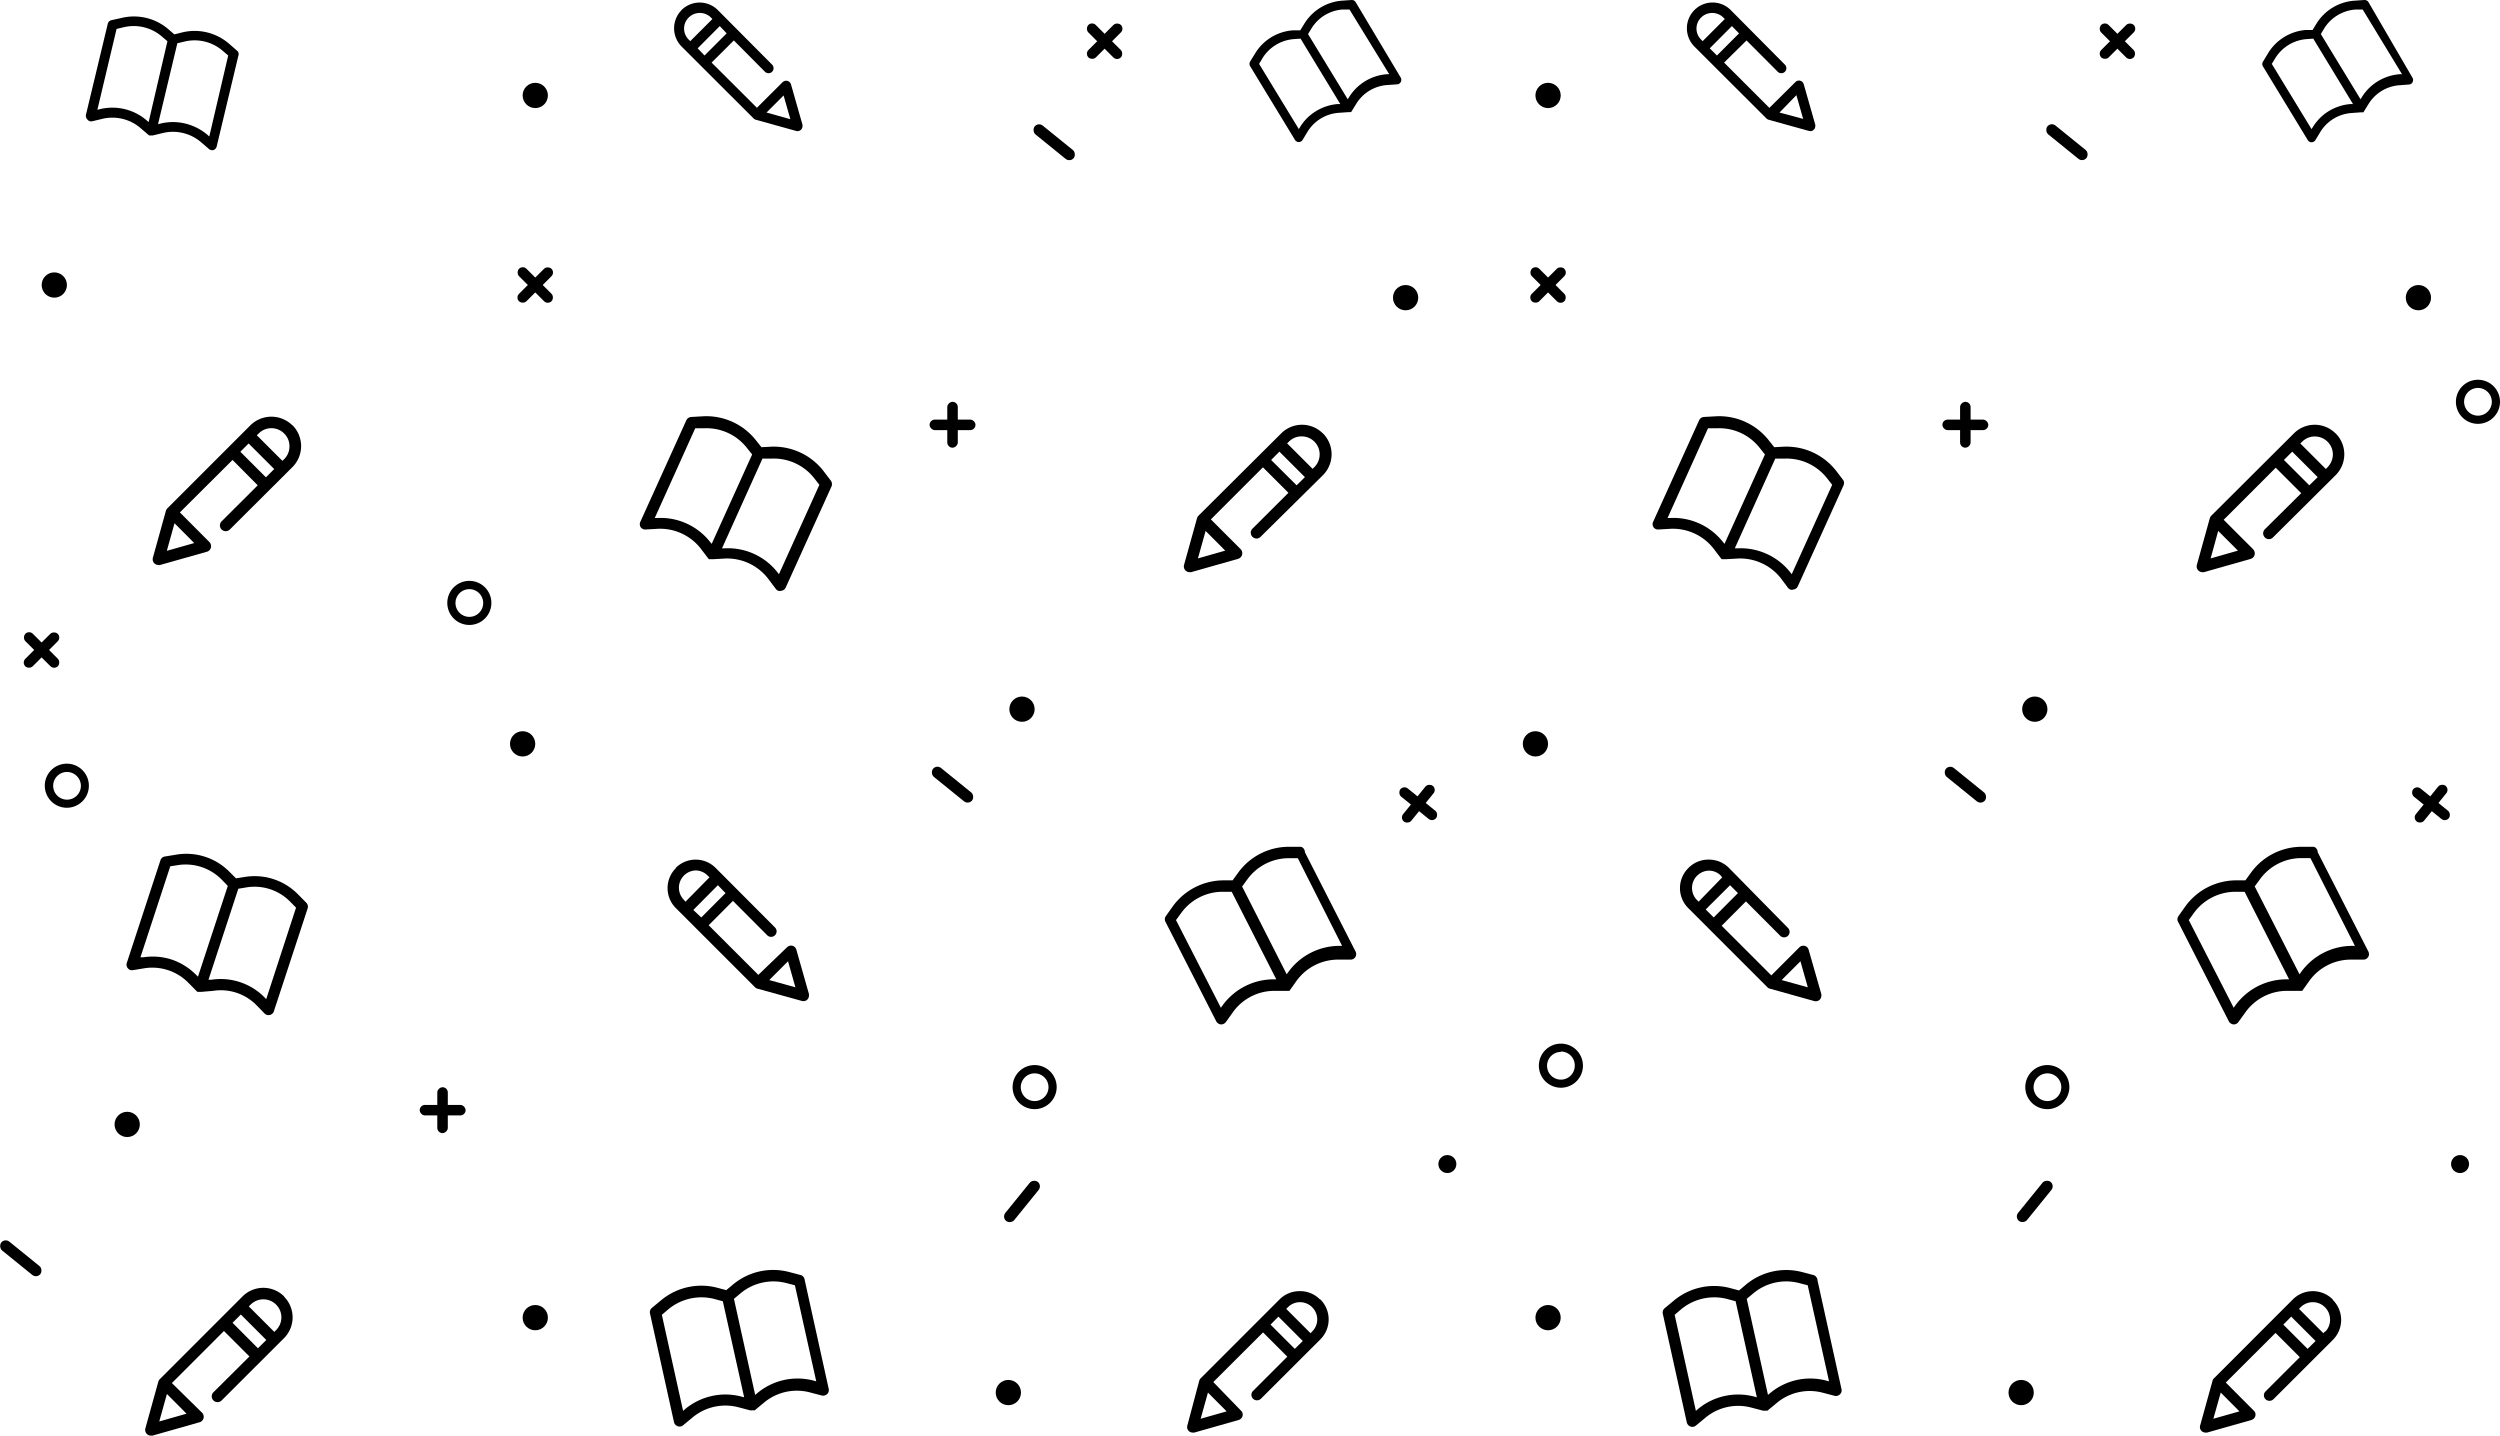 <svg xmlns="http://www.w3.org/2000/svg" viewBox="0 0 247.26 141.99"><defs></defs><g id="fac0403c-54ae-4720-801a-e9c6b68ea584" data-name="badges"><circle fill="current" cx="52.94" cy="9.44" r="1.25"/><circle fill="current" cx="139.02" cy="29.44" r="1.25"/><circle fill="current" cx="51.69" cy="73.57" r="1.25"/><circle fill="current" cx="12.58" cy="111.21" r="1.25"/><circle fill="current" cx="5.37" cy="28.19" r="1.25"/><circle fill="current" cx="99.73" cy="137.73" r="1.25"/><circle fill="current" cx="101.08" cy="70.14" r="1.25"/><circle fill="current" cx="143.15" cy="115.13" r="0.89"/><circle fill="current" cx="52.94" cy="130.32" r="1.25"/><path fill="current" d="M46.43,61.81a2.18,2.18,0,1,1,2.17-2.17A2.18,2.18,0,0,1,46.43,61.81Zm0-3.54a1.37,1.37,0,1,0,1.36,1.37A1.37,1.37,0,0,0,46.43,58.27Z"/><path fill="current" d="M102.33,109.7a2.18,2.18,0,1,1,2.18-2.18A2.19,2.19,0,0,1,102.33,109.7Zm0-3.54a1.37,1.37,0,1,0,1.37,1.36A1.37,1.37,0,0,0,102.33,106.16Z"/><path fill="current" d="M154.38,107.58a2.18,2.18,0,1,1,2.18-2.18A2.18,2.18,0,0,1,154.38,107.58Zm0-3.54a1.37,1.37,0,1,0,1.37,1.36A1.37,1.37,0,0,0,154.38,104Z"/><path fill="current" d="M6.62,79.89a2.18,2.18,0,1,1,2.17-2.17A2.18,2.18,0,0,1,6.62,79.89Zm0-3.54A1.37,1.37,0,1,0,8,77.72,1.38,1.38,0,0,0,6.62,76.35Z"/><rect fill="current" x="101.78" y="13.5" width="4.97" height="1.13" rx="0.57" transform="translate(32.1 -62.49) rotate(39.01)"/><rect fill="current" x="91.73" y="77.04" width="4.97" height="1.13" rx="0.57" transform="translate(69.85 -42) rotate(39.01)"/><rect fill="current" x="98.59" y="118.27" width="4.97" height="1.13" rx="0.57" transform="translate(257.04 115.09) rotate(129.01)"/><rect fill="current" x="-0.43" y="123.89" width="4.97" height="1.13" rx="0.57" transform="translate(78.8 26.45) rotate(39.01)"/><rect fill="current" x="50.67" y="27.67" width="4.54" height="1.04" rx="0.52" transform="translate(-4.43 45.69) rotate(-45)"/><rect fill="current" x="50.67" y="27.67" width="4.54" height="1.04" rx="0.52" transform="translate(35.44 -29.18) rotate(45)"/><rect fill="current" x="1.84" y="63.77" width="4.54" height="1.04" rx="0.52" transform="translate(-44.26 21.74) rotate(-45)"/><rect fill="current" x="1.84" y="63.77" width="4.54" height="1.04" rx="0.52" transform="translate(46.67 15.92) rotate(45)"/><rect fill="current" x="106.98" y="3.56" width="4.54" height="1.04" rx="0.52" transform="translate(29.12 78.44) rotate(-45)"/><rect fill="current" x="106.98" y="3.56" width="4.54" height="1.04" rx="0.52" transform="translate(34.88 -76.06) rotate(45)"/><rect fill="current" x="91.94" y="41.5" width="4.54" height="1.04" rx="0.52"/><rect fill="current" x="91.94" y="41.5" width="4.54" height="1.04" rx="0.52" transform="translate(136.23 -52.2) rotate(90)"/><rect fill="current" x="138" y="78.97" width="4.54" height="1.04" rx="0.52" transform="translate(81.31 -70.57) rotate(39.01)"/><rect fill="current" x="138" y="78.97" width="4.54" height="1.04" rx="0.52" transform="translate(290.34 20.53) rotate(129.01)"/><rect fill="current" x="41.51" y="109.28" width="4.54" height="1.04" rx="0.52"/><rect fill="current" x="41.51" y="109.28" width="4.54" height="1.04" rx="0.52" transform="translate(153.57 66.02) rotate(90)"/><path fill="current" d="M23.43,5l-.78-.68A5.21,5.21,0,0,0,18,3.21l-.76.19-.6-.52A5.22,5.22,0,0,0,12,1.78L11,2a.48.48,0,0,0-.34.35l-2.16,9a.5.5,0,0,0,.13.45A.47.47,0,0,0,9.1,12l1-.24a4.27,4.27,0,0,1,3.79.9l.78.67.1.07h.32l1-.24a4.27,4.27,0,0,1,3.79.9l.78.67a.56.56,0,0,0,.2.11.58.58,0,0,0,.26,0,.5.5,0,0,0,.31-.35l2.15-9A.43.43,0,0,0,23.43,5ZM14.7,12.07l-.2-.17a5.2,5.2,0,0,0-4.63-1.1l-.24.06,1.9-8,.72-.17A4.27,4.27,0,0,1,16,3.6l.56.48Zm6,1.43-.19-.17a5.32,5.32,0,0,0-2.18-1.11,5.2,5.2,0,0,0-2.45,0l-.25.06,1.91-8,.71-.17A4.26,4.26,0,0,1,22,5l.57.49Z"/><path fill="current" d="M82.15,47.51l-.76-1a6.24,6.24,0,0,0-5.15-2.33l-.93.05-.58-.73a6.24,6.24,0,0,0-5.14-2.33l-1.22.07a.58.58,0,0,0-.49.33l-4.53,10a.57.57,0,0,0,0,.55.55.55,0,0,0,.49.25l1.22-.07a5.1,5.1,0,0,1,4.21,1.91l.76,1a.32.32,0,0,0,.1.1h.37l1.22-.07A5.13,5.13,0,0,1,76,57.27l.75,1a.65.65,0,0,0,.21.16.52.52,0,0,0,.3,0,.55.55,0,0,0,.45-.32l4.53-10A.58.58,0,0,0,82.15,47.51ZM70.39,53.79l-.19-.23a6.23,6.23,0,0,0-5.14-2.33l-.3,0,4-8.87.87,0a5.07,5.07,0,0,1,4.21,1.9l.55.69Zm6.65,3-.18-.23a6.23,6.23,0,0,0-5.15-2.33l-.3,0,4-8.87.88,0a5.08,5.08,0,0,1,4.21,1.9l.54.69Z"/><path fill="current" d="M133.68,0l-1,.07A4.81,4.81,0,0,0,129,2.35L128.6,3l-.72,0a4.77,4.77,0,0,0-3.74,2.28l-.5.81a.45.45,0,0,0,0,.45l4.44,7.3a.44.44,0,0,0,.75,0l.49-.81a3.94,3.94,0,0,1,3.06-1.87l1-.07.11,0h.14v0h0v0h0v0h0v0l.5-.81a3.92,3.92,0,0,1,3.06-1.87l1-.07a.33.33,0,0,0,.19-.06.37.37,0,0,0,.16-.17.44.44,0,0,0,0-.43L134.08.21A.44.44,0,0,0,133.68,0Zm-1.12,10.29-.24,0a4.83,4.83,0,0,0-2.14.69,4.68,4.68,0,0,0-1.6,1.59l-.12.2-3.93-6.45.35-.59a4,4,0,0,1,3.06-1.86l.69-.05Zm4.84-2.95-.23,0a4.83,4.83,0,0,0-3.75,2.28l-.12.2-3.93-6.45.36-.59A3.94,3.94,0,0,1,132.79.94l.68,0Z"/><path fill="current" d="M30.3,89.29l-.84-.85a6,6,0,0,0-5.22-1.71l-.9.14-.64-.64a6,6,0,0,0-5.22-1.71l-1.17.19a.54.54,0,0,0-.44.37L12.54,95.24a.53.53,0,0,0,.11.53.5.5,0,0,0,.5.18l1.17-.19a5,5,0,0,1,4.27,1.4l.84.85a.48.48,0,0,0,.11.09h.37L21.08,98a4.94,4.94,0,0,1,4.27,1.4l.83.85a.56.56,0,0,0,.22.13.61.61,0,0,0,.3,0,.54.54,0,0,0,.39-.37l3.34-10.17A.56.56,0,0,0,30.3,89.29ZM19.58,96.6l-.21-.21A6.19,6.19,0,0,0,17,94.91a6.1,6.1,0,0,0-2.82-.23l-.29,0,2.95-9,.84-.13A5,5,0,0,1,21.93,87l.6.62Zm6.75,2.22-.2-.21a6.08,6.08,0,0,0-5.22-1.71l-.29,0,2.95-9,.84-.14a4.94,4.94,0,0,1,4.27,1.4l.6.61Z"/><path fill="current" d="M79.24,126.12l-1.18-.31A6.2,6.2,0,0,0,72.55,127l-.72.6-.9-.24a6.22,6.22,0,0,0-5.52,1.22l-.94.78a.56.56,0,0,0-.18.56l2.37,10.73a.59.59,0,0,0,.37.41.55.55,0,0,0,.54-.1l.94-.78a5.07,5.07,0,0,1,4.51-1l1.18.31a.34.34,0,0,0,.14,0h.3l0,0h0l0,0,.94-.78a5.07,5.07,0,0,1,4.51-1l1.18.31a.5.5,0,0,0,.27,0,.59.59,0,0,0,.27-.14.55.55,0,0,0,.15-.53l-2.37-10.74A.58.58,0,0,0,79.24,126.12ZM73.6,138.2l-.3-.08a6.19,6.19,0,0,0-2.9-.05,6.3,6.3,0,0,0-2.61,1.27l-.23.2-2.1-9.5.67-.57a5.13,5.13,0,0,1,4.51-1l.85.23Zm7.13-1.58-.29-.08a6.21,6.21,0,0,0-5.52,1.23l-.23.19-2.1-9.5.67-.56a5.08,5.08,0,0,1,4.51-1l.85.22Z"/><path fill="current" d="M128.68,83.75h-1.22a6.2,6.2,0,0,0-5,2.56l-.55.76H121a6.23,6.23,0,0,0-5,2.56l-.71,1a.55.55,0,0,0,0,.58l5,9.8a.59.59,0,0,0,.46.31.59.59,0,0,0,.5-.24l.71-1A5.06,5.06,0,0,1,125.92,98h1.23l.14,0h.24l0,0h0l0,0h0l0,0,.71-1a5.07,5.07,0,0,1,4.12-2.09h1.22a.58.58,0,0,0,.26-.06.56.56,0,0,0,.22-.21.57.57,0,0,0,0-.55l-5-9.8A.56.56,0,0,0,128.68,83.75Zm-2.45,13.11h-.3a6.25,6.25,0,0,0-5,2.56l-.18.25L116.31,91l.52-.71a5.06,5.06,0,0,1,4.11-2.09h.88Zm6.51-3.31h-.3a6.25,6.25,0,0,0-5,2.56l-.18.25-4.41-8.68.52-.71a5.06,5.06,0,0,1,4.11-2.09h.88Z"/><path fill="current" d="M28.92,42.07a2.95,2.95,0,0,0-4.16,0l-8.2,8.2a.64.64,0,0,0-.15.25l-1.29,4.64a.58.58,0,0,0,.15.56.59.59,0,0,0,.4.16.41.41,0,0,0,.16,0l4.63-1.31a.57.57,0,0,0,.4-.41.58.58,0,0,0-.15-.55l-2.92-2.93L23,45.49,25.49,48l-3.57,3.56a.57.57,0,0,0,.81.81l6.19-6.17a2.93,2.93,0,0,0,0-4.15ZM19.21,53.71l-2.71.77.76-2.73Zm7.09-6.5-2.53-2.53.82-.82,2.53,2.53Zm1.81-1.8-.18.17L25.4,43.05l.18-.17a1.75,1.75,0,0,1,1.26-.53,1.79,1.79,0,0,1,1.27.53,1.75,1.75,0,0,1,.52,1.26A1.78,1.78,0,0,1,28.11,45.41Z"/><path fill="current" d="M67.41,1a2.56,2.56,0,0,0,0,3.6l7.12,7.11a.57.57,0,0,0,.21.13l4,1.11a.49.49,0,0,0,.48-.12.51.51,0,0,0,.15-.36.59.59,0,0,0,0-.13l-1.14-4A.51.51,0,0,0,77.88,8a.52.52,0,0,0-.48.13l-2.54,2.53L70.38,6.19,72.58,4l3.08,3.1a.5.5,0,0,0,.7,0,.5.5,0,0,0,0-.71L71,1a2.54,2.54,0,0,0-3.6,0ZM77.5,9.44l.67,2.35-2.36-.66ZM71.87,3.3,69.68,5.49,69,4.78l2.19-2.2ZM70.31,1.73l.15.15L68.27,4.07l-.15-.15a1.53,1.53,0,0,1,0-2.19,1.56,1.56,0,0,1,2.19,0Z"/><path fill="current" d="M130.84,42.87a2.91,2.91,0,0,0-4.13,0L118.54,51a.64.64,0,0,0-.15.25l-1.28,4.61a.57.57,0,0,0,.14.56.58.58,0,0,0,.41.17l.15,0,4.61-1.31a.58.58,0,0,0,.25-1l-2.91-2.91,5.15-5.15,2.52,2.52-3.56,3.55a.57.57,0,0,0,0,.8.56.56,0,0,0,.81,0L130.84,47a2.92,2.92,0,0,0,0-4.14Zm-9.66,11.59-2.7.77.76-2.72ZM128.24,48l-2.52-2.51.82-.82,2.52,2.52ZM130,46.2l-.18.17-2.52-2.52.18-.17a1.74,1.74,0,0,1,1.26-.52,1.78,1.78,0,0,1,1.78,1.78A1.81,1.81,0,0,1,130,46.2Z"/><path fill="current" d="M28.11,128.23a2.91,2.91,0,0,0-4.13,0l-8.17,8.17a.64.64,0,0,0-.15.25l-1.28,4.61a.58.58,0,0,0,.14.56.58.58,0,0,0,.41.17l.15,0,4.61-1.31a.57.57,0,0,0,.25-1L17,136.79l5.15-5.15,2.52,2.52-3.56,3.54a.57.57,0,0,0,.81.81l6.16-6.15a2.91,2.91,0,0,0,0-4.13Zm-9.66,11.59-2.7.77.76-2.72Zm7.06-6.47L23,130.83l.82-.82,2.52,2.52Zm1.8-1.8-.18.18-2.52-2.52.18-.18a1.78,1.78,0,0,1,1.26-.52,1.78,1.78,0,0,1,1.78,1.78A1.78,1.78,0,0,1,27.31,131.55Z"/><path fill="current" d="M66.87,85.84a2.79,2.79,0,0,0,0,4l7.8,7.8a.49.49,0,0,0,.24.14L79.32,99a.55.55,0,0,0,.53-.14.57.57,0,0,0,.16-.39.77.77,0,0,0,0-.15l-1.25-4.4a.55.55,0,0,0-.39-.38.55.55,0,0,0-.52.14L75,96.42l-4.91-4.91,2.4-2.41,3.39,3.4a.54.54,0,1,0,.77-.77l-5.87-5.89a2.79,2.79,0,0,0-3.95,0Zm11.07,9.23.73,2.58-2.59-.72Zm-6.18-6.74-2.4,2.41L68.57,90,71,87.55ZM70,86.61l.17.16L67.8,89.18,67.64,89a1.71,1.71,0,0,1,1.2-2.91A1.68,1.68,0,0,1,70,86.61Z"/><path fill="current" d="M130.55,128.52a2.74,2.74,0,0,0-2-.82,2.78,2.78,0,0,0-2,.82l-7.8,7.8a.58.58,0,0,0-.14.24L117.43,141a.55.55,0,0,0,.14.53.59.59,0,0,0,.39.16l.15,0,4.4-1.25a.55.55,0,0,0,.38-.39.52.52,0,0,0-.14-.52L120,136.69l4.92-4.91,2.4,2.4-3.39,3.39a.54.54,0,0,0,0,.77.56.56,0,0,0,.78,0l5.88-5.87a2.79,2.79,0,0,0,0-3.95Zm-9.23,11.07-2.57.73.72-2.59Zm6.74-6.18-2.4-2.4.78-.79,2.41,2.41Zm1.72-1.72-.16.17-2.41-2.41.17-.16a1.68,1.68,0,0,1,1.2-.5,1.71,1.71,0,0,1,1.7,1.7A1.68,1.68,0,0,1,129.78,131.69Z"/><circle fill="current" cx="153.11" cy="9.44" r="1.25"/><circle fill="current" cx="239.19" cy="29.44" r="1.25"/><circle fill="current" cx="151.86" cy="73.57" r="1.25"/><circle fill="current" cx="199.9" cy="137.73" r="1.25"/><circle fill="current" cx="201.25" cy="70.14" r="1.25"/><circle fill="current" cx="243.31" cy="115.13" r="0.89"/><circle fill="current" cx="153.11" cy="130.32" r="1.25"/><path fill="current" d="M202.5,109.7a2.18,2.18,0,1,1,2.17-2.18A2.19,2.19,0,0,1,202.5,109.7Zm0-3.54a1.37,1.37,0,1,0,1.37,1.36A1.37,1.37,0,0,0,202.5,106.16Z"/><path fill="current" d="M245.09,41.92a2.18,2.18,0,1,1,2.17-2.18A2.19,2.19,0,0,1,245.09,41.92Zm0-3.55a1.37,1.37,0,1,0,1.36,1.37A1.37,1.37,0,0,0,245.09,38.37Z"/><rect fill="current" x="201.95" y="13.5" width="4.97" height="1.13" rx="0.57" transform="translate(54.43 -125.55) rotate(39.01)"/><rect fill="current" x="191.9" y="77.04" width="4.97" height="1.13" rx="0.57" transform="translate(92.19 -105.05) rotate(39.01)"/><rect fill="current" x="198.76" y="118.27" width="4.97" height="1.13" rx="0.57" transform="translate(420.26 37.25) rotate(129.01)"/><rect fill="current" x="150.84" y="27.67" width="4.54" height="1.04" rx="0.52" transform="translate(24.91 116.52) rotate(-45)"/><rect fill="current" x="150.84" y="27.67" width="4.54" height="1.04" rx="0.52" transform="translate(64.78 -100.01) rotate(45)"/><rect fill="current" x="207.15" y="3.56" width="4.54" height="1.04" rx="0.52" transform="translate(58.46 149.27) rotate(-45)"/><rect fill="current" x="207.15" y="3.56" width="4.54" height="1.04" rx="0.52" transform="translate(64.22 -146.89) rotate(45)"/><rect fill="current" x="192.11" y="41.5" width="4.54" height="1.04" rx="0.52"/><rect fill="current" x="192.11" y="41.5" width="4.54" height="1.04" rx="0.52" transform="translate(236.4 -152.37) rotate(90)"/><rect fill="current" x="238.17" y="78.97" width="4.54" height="1.04" rx="0.52" transform="translate(103.64 -133.62) rotate(39.01)"/><rect fill="current" x="238.17" y="78.97" width="4.54" height="1.04" rx="0.52" transform="translate(453.56 -57.31) rotate(129.01)"/><path fill="current" d="M182.32,47.51l-.76-1a6.24,6.24,0,0,0-5.15-2.33l-.93.05-.58-.73a6.24,6.24,0,0,0-5.14-2.33l-1.23.07a.56.56,0,0,0-.48.33l-4.53,10a.57.57,0,0,0,0,.55.55.55,0,0,0,.49.25l1.22-.07a5.11,5.11,0,0,1,4.21,1.91l.76,1a.32.32,0,0,0,.1.1h.37l1.22-.07a5.13,5.13,0,0,1,4.21,1.91l.75,1a.65.65,0,0,0,.21.16.52.52,0,0,0,.3,0,.55.55,0,0,0,.45-.32l4.53-10A.58.58,0,0,0,182.32,47.51Zm-11.76,6.28-.19-.23a6.23,6.23,0,0,0-5.15-2.33l-.29,0,4-8.87.87,0a5.07,5.07,0,0,1,4.21,1.9l.55.69Zm6.65,3-.18-.23a6.27,6.27,0,0,0-5.15-2.33l-.3,0,4-8.87.88,0a5.09,5.09,0,0,1,4.21,1.9l.54.69Z"/><path fill="current" d="M233.84,0l-1,.07a4.81,4.81,0,0,0-3.74,2.28l-.38.62-.72,0A4.81,4.81,0,0,0,224.3,5.3l-.49.81a.45.45,0,0,0,0,.45l4.44,7.3a.44.44,0,0,0,.75,0l.49-.81a3.94,3.94,0,0,1,3.06-1.87l.95-.07.11,0h.14v0h0v0h0v0h0v0l.5-.81a3.92,3.92,0,0,1,3.06-1.87l.95-.07a.33.33,0,0,0,.19-.06.37.37,0,0,0,.16-.17.44.44,0,0,0,0-.43L234.25.21A.45.45,0,0,0,233.84,0Zm-1.12,10.29-.23,0a4.91,4.91,0,0,0-2.15.69,4.74,4.74,0,0,0-1.59,1.59l-.13.2-3.93-6.45.36-.59a4,4,0,0,1,3.06-1.86l.68-.05Zm4.85-2.95-.23,0a4.87,4.87,0,0,0-2.15.69,4.77,4.77,0,0,0-1.6,1.59l-.12.2-3.93-6.45.35-.59A4,4,0,0,1,233,.94l.68,0Z"/><path fill="current" d="M179.41,126.12l-1.18-.31a6.22,6.22,0,0,0-5.52,1.22l-.71.6-.9-.24a6.21,6.21,0,0,0-5.52,1.22l-.94.78a.56.56,0,0,0-.18.56l2.37,10.73a.57.57,0,0,0,.37.41.55.55,0,0,0,.54-.1l.94-.78a5.07,5.07,0,0,1,4.51-1l1.18.31a.34.34,0,0,0,.14,0h.3l0,0h0l0,0,.94-.78a5.07,5.07,0,0,1,4.51-1l1.18.31a.5.5,0,0,0,.27,0,.51.51,0,0,0,.26-.14.53.53,0,0,0,.16-.53l-2.37-10.74A.6.6,0,0,0,179.41,126.12Zm-5.65,12.08-.29-.08a6.23,6.23,0,0,0-5.51,1.22l-.23.2-2.1-9.5.67-.57a5.13,5.13,0,0,1,4.51-1l.85.23Zm7.14-1.58-.3-.08a6.19,6.19,0,0,0-5.51,1.23l-.23.19-2.1-9.5.67-.56a5.07,5.07,0,0,1,4.51-1l.85.22Z"/><path fill="current" d="M228.85,83.75h-1.22a6.2,6.2,0,0,0-5,2.56l-.55.76h-.93a6.23,6.23,0,0,0-5,2.56l-.71,1a.55.55,0,0,0,0,.58l5,9.8a.59.59,0,0,0,.46.31.56.56,0,0,0,.49-.24l.72-1A5.06,5.06,0,0,1,226.09,98h1.23l.14,0h.24l0,0h0l0,0h0l0,0,.71-1a5.06,5.06,0,0,1,4.11-2.09h1.23a.58.58,0,0,0,.26-.06.63.63,0,0,0,.22-.21.57.57,0,0,0,0-.55l-5-9.8A.56.56,0,0,0,228.85,83.75ZM226.4,96.86h-.3a6.25,6.25,0,0,0-5,2.56l-.18.25L216.48,91l.51-.71a5.1,5.1,0,0,1,4.12-2.09H222Zm6.51-3.31h-.3a6.25,6.25,0,0,0-5,2.56l-.18.25L223,87.67l.52-.71a5.06,5.06,0,0,1,4.11-2.09h.88Z"/><path fill="current" d="M167.58,1a2.56,2.56,0,0,0,0,3.6l7.12,7.11a.57.57,0,0,0,.21.13l4,1.11a.49.49,0,0,0,.48-.12.51.51,0,0,0,.15-.36.59.59,0,0,0,0-.13l-1.14-4a.49.49,0,0,0-.83-.22L175,10.67l-4.48-4.48L172.74,4l3.09,3.1a.5.5,0,0,0,.7,0,.5.5,0,0,0,0-.71L171.18,1a2.53,2.53,0,0,0-3.6,0Zm10.09,8.41.67,2.35L176,11.13ZM172,3.3l-2.19,2.19-.71-.71,2.19-2.2Zm-1.56-1.57.15.15-2.19,2.19-.15-.15a1.53,1.53,0,0,1,0-2.19,1.56,1.56,0,0,1,2.19,0Z"/><path fill="current" d="M231,42.87a2.91,2.91,0,0,0-4.13,0L218.71,51a.64.64,0,0,0-.15.25l-1.28,4.61a.57.57,0,0,0,.14.56.58.58,0,0,0,.41.17l.15,0,4.61-1.31a.57.57,0,0,0,.4-.41.6.6,0,0,0-.15-.55l-2.91-2.91,5.15-5.15,2.52,2.52L224,52.35a.57.57,0,0,0,0,.8.56.56,0,0,0,.81,0L231,47a2.92,2.92,0,0,0,0-4.14Zm-9.66,11.59-2.7.77.75-2.72ZM228.4,48l-2.51-2.51.82-.82,2.52,2.52Zm1.81-1.79-.18.17-2.52-2.52.18-.17a1.74,1.74,0,0,1,1.26-.52,1.78,1.78,0,0,1,1.78,1.78A1.81,1.81,0,0,1,230.21,46.2Z"/><path fill="current" d="M167,85.84a2.79,2.79,0,0,0,0,4l7.8,7.8a.49.49,0,0,0,.24.14l4.4,1.23a.55.55,0,0,0,.7-.53.77.77,0,0,0,0-.15l-1.26-4.4a.54.54,0,0,0-.38-.38.57.57,0,0,0-.53.14l-2.78,2.78-4.91-4.91,2.4-2.41,3.39,3.4a.54.54,0,1,0,.77-.77L171,85.84a2.78,2.78,0,0,0-2-.82A2.74,2.74,0,0,0,167,85.84Zm11.07,9.23.73,2.58-2.59-.72Zm-6.18-6.74-2.4,2.41-.79-.79,2.41-2.4Zm-1.72-1.72.17.16L168,89.18l-.16-.16a1.71,1.71,0,0,1,1.2-2.91A1.68,1.68,0,0,1,170.21,86.61Z"/><path fill="current" d="M230.72,128.52a2.79,2.79,0,0,0-3.95,0l-7.8,7.8a.49.49,0,0,0-.14.24L217.6,141a.55.55,0,0,0,.14.53.59.59,0,0,0,.39.16l.15,0,4.4-1.25a.55.55,0,0,0,.38-.39.52.52,0,0,0-.14-.52l-2.78-2.79,4.92-4.91,2.4,2.4-3.39,3.39a.54.54,0,0,0,0,.77.56.56,0,0,0,.78,0l5.88-5.87a2.79,2.79,0,0,0,0-3.95Zm-9.23,11.07-2.58.73.73-2.59Zm6.74-6.18-2.4-2.4.78-.79,2.41,2.41Zm1.72-1.72-.16.17-2.41-2.41.16-.16a1.72,1.72,0,0,1,1.21-.5,1.71,1.71,0,0,1,1.7,1.7A1.68,1.68,0,0,1,230,131.69Z"/></g></svg>
